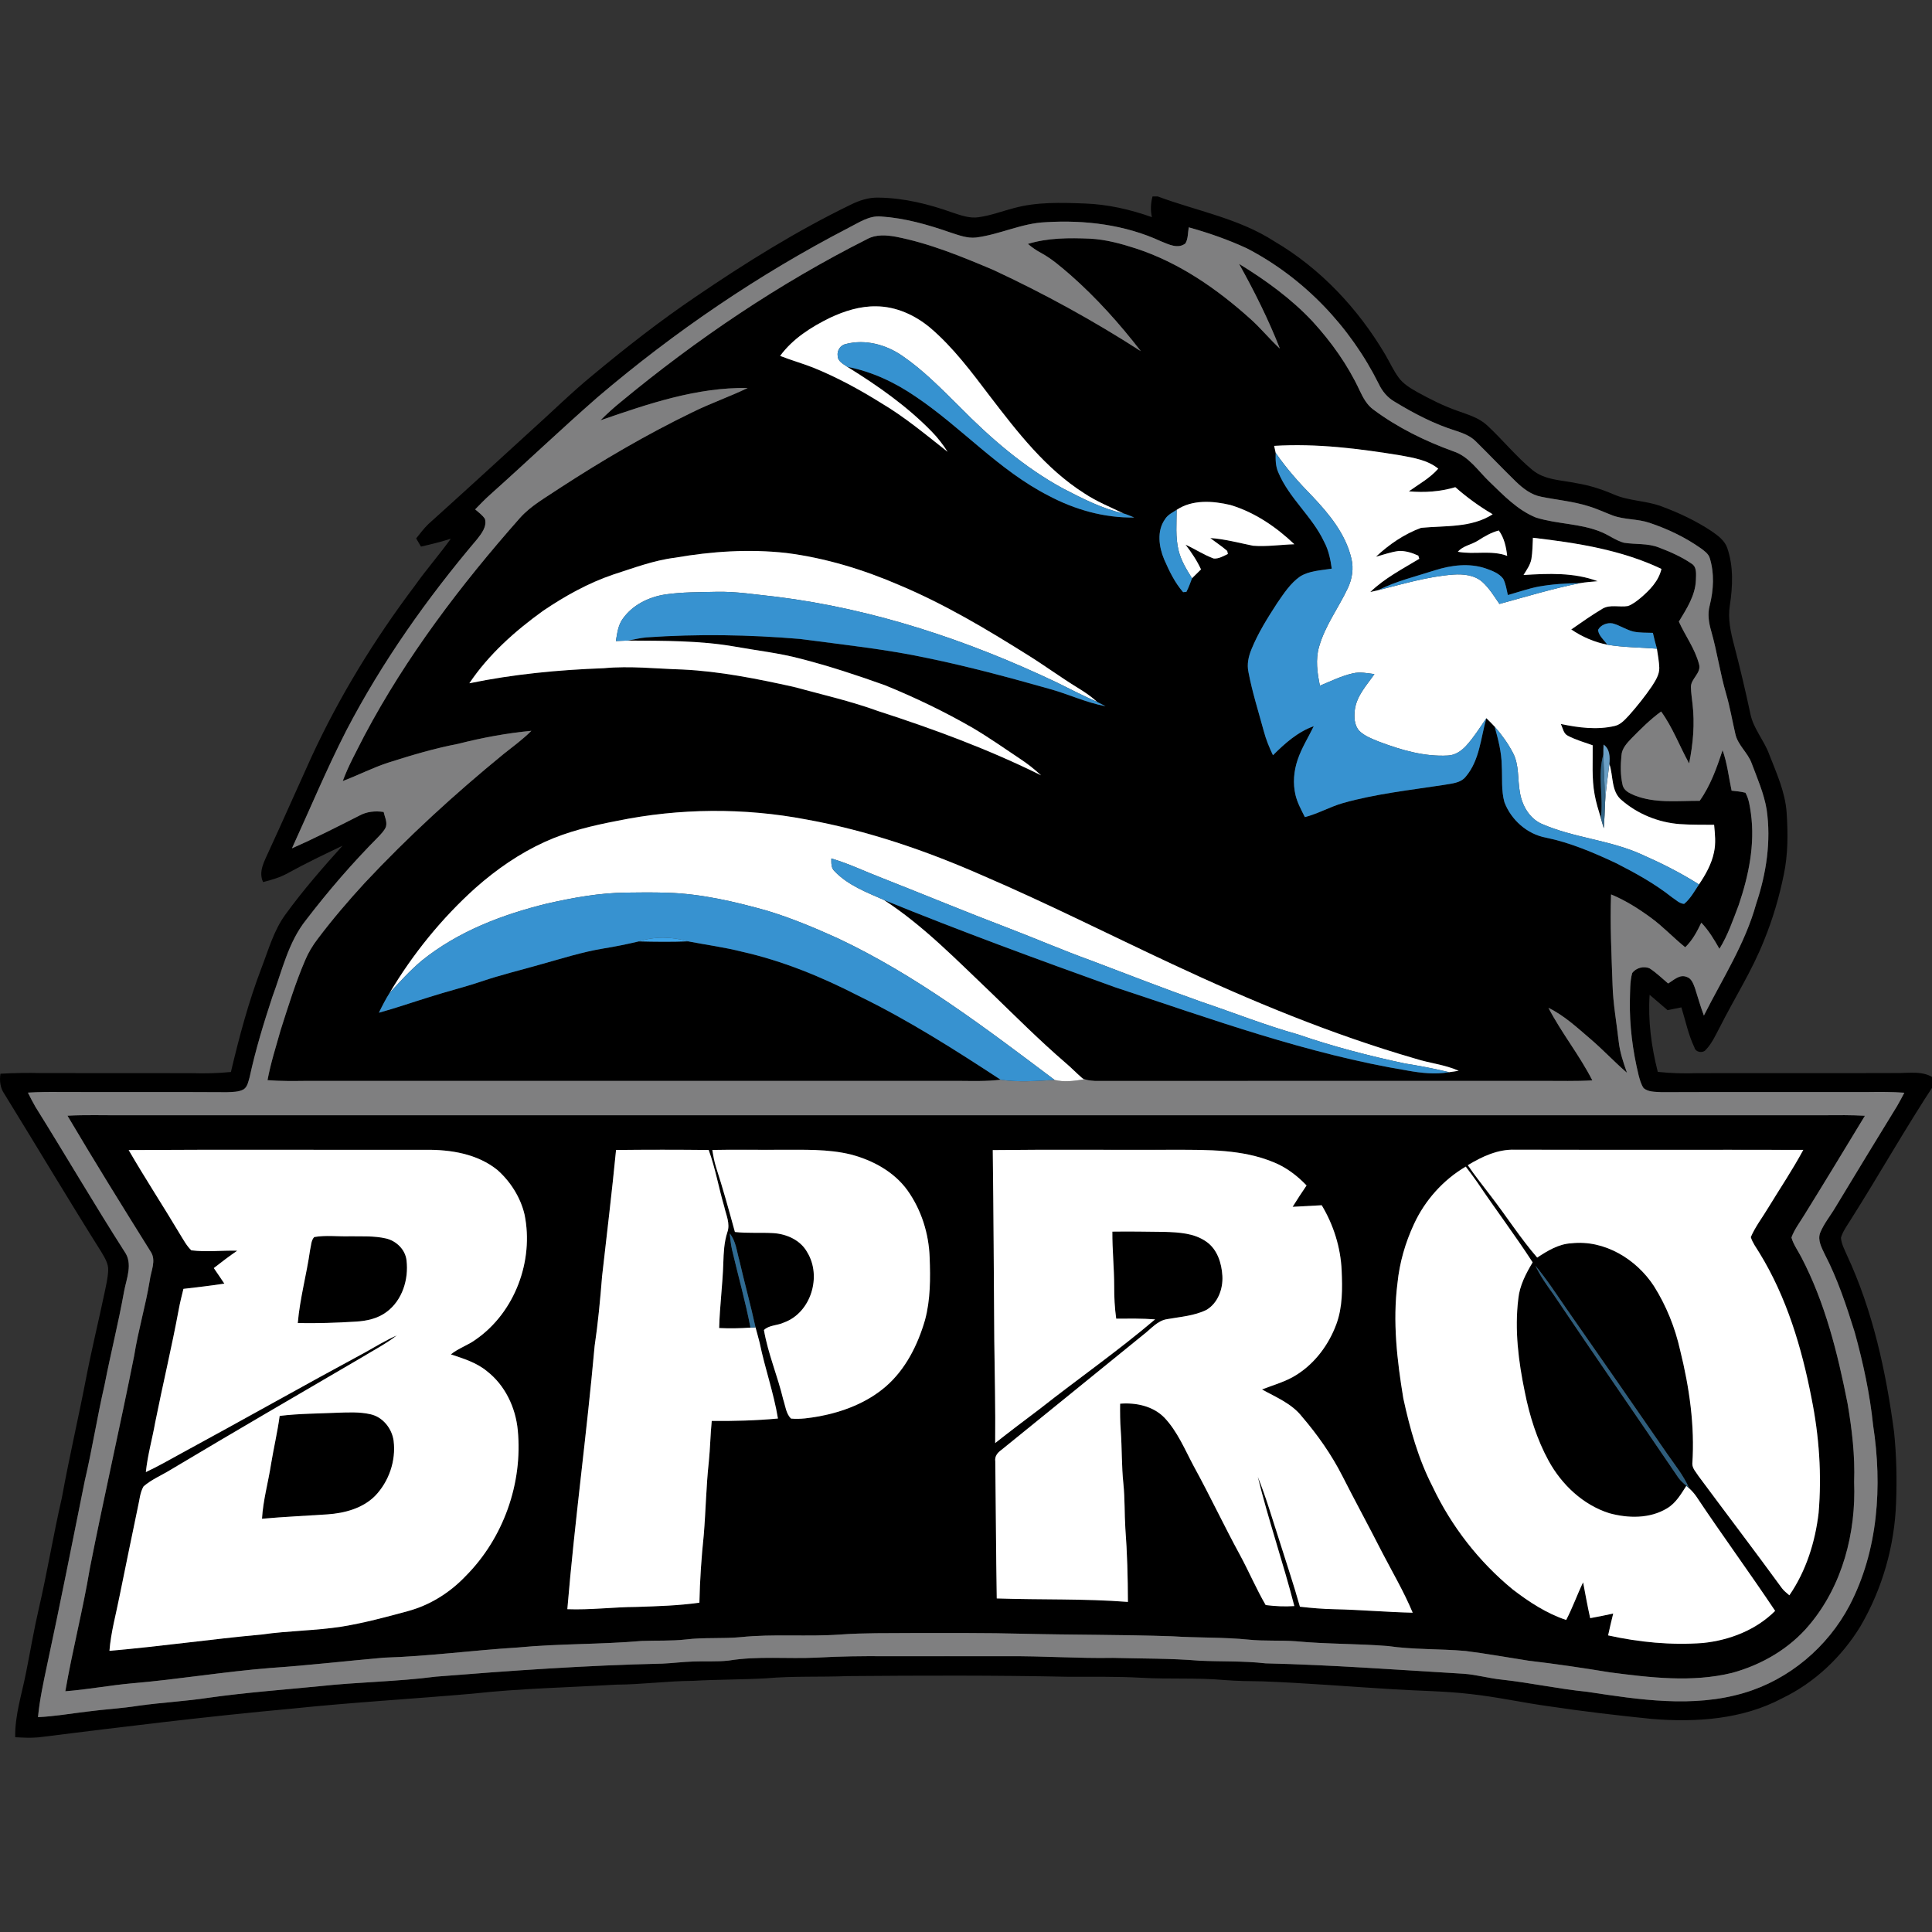 <?xml version="1.0" encoding="UTF-8" standalone="no"?>
<svg
   xmlns:dc="http://purl.org/dc/elements/1.1/"
   xmlns:cc="http://creativecommons.org/ns#"
   xmlns:rdf="http://www.w3.org/1999/02/22-rdf-syntax-ns#"
   xmlns:svg="http://www.w3.org/2000/svg"
   xmlns="http://www.w3.org/2000/svg"
   xmlns:sodipodi="http://sodipodi.sourceforge.net/DTD/sodipodi-0.dtd"
   xmlns:inkscape="http://www.inkscape.org/namespaces/inkscape"
   width="64"
   height="64"
   viewBox="0 0 48 48"
   version="1.1"
   id="svg172"
   sodipodi:docname="bpro.svg"
   inkscape:version="0.92.3 (2405546, 2018-03-11)">
  <rect x="0" y="0" width="48" height="48" fill="#333333" stroke="none"/>
  <defs
     id="defs176" />
  <sodipodi:namedview
     pagecolor="#ffffff"
     bordercolor="#666666"
     borderopacity="1"
     objecttolerance="10"
     gridtolerance="10"
     guidetolerance="10"
     inkscape:pageopacity="0"
     inkscape:pageshadow="2"
     inkscape:window-width="1920"
     inkscape:window-height="1017"
     id="namedview174"
     showgrid="false"
     units="px"
     inkscape:pagecheckerboard="true"
     inkscape:zoom="4.2470785"
     inkscape:cx="84.474544"
     inkscape:cy="52.1567"
     inkscape:window-x="-8"
     inkscape:window-y="-8"
     inkscape:window-maximized="1"
     inkscape:current-layer="svg172" />
  <g
     id="#000000ff"
     transform="matrix(0.064,0,0,0.064,-0.059,4.881)">
    <path
       d="m 448.33,0 h 2.03 c 15.12,5.62 31.48,8.51 45.22,17.4 17.93,10.51 32.54,26.13 43.08,43.95 1.72,2.95 3.14,6.09 5.15,8.87 1.83,2.56 4.61,4.19 7.3,5.73 5.05,2.77 10.21,5.39 15.66,7.29 3.97,1.44 8.21,2.63 11.39,5.56 6.07,5.61 11.27,12.13 17.67,17.4 4.78,3.95 11.3,3.88 17.08,5.11 5.01,0.8 9.84,2.38 14.5,4.37 5.84,2.55 12.41,2.37 18.37,4.57 6.78,2.5 13.39,5.6 19.43,9.59 2.49,1.72 5.2,3.62 6.23,6.61 2.47,7.16 2.13,14.91 1.01,22.29 -0.84,5.21 0.33,10.42 1.65,15.44 2.3,8.8 4.4,17.65 6.29,26.54 1.13,5.78 5.25,10.26 7.27,15.68 2.87,7.37 6.27,14.75 6.83,22.75 0.53,8.05 0.57,16.23 -1.11,24.16 -1.76,8.67 -4.27,17.18 -7.61,25.37 -4.65,11.81 -11.53,22.53 -17.23,33.83 -1.62,3.02 -3.03,6.26 -5.43,8.77 -1.23,1.44 -3.95,0.97 -4.41,-0.93 -2.38,-4.93 -3.44,-10.36 -5.07,-15.56 -1.78,0.37 -3.57,0.74 -5.35,1.09 -2.32,-1.99 -4.64,-3.99 -6.97,-5.97 -0.68,10.08 0.68,20.16 3.16,29.92 5.15,0.56 10.34,0.67 15.53,0.5 25.66,-0.07 51.33,0.05 76.99,-0.05 5.04,0.1 10.69,-1.1 15.01,2.23 v 1.87 c -11.41,17.33 -21.6,35.43 -32.7,52.96 -1.37,2.21 -2.98,4.35 -3.72,6.87 0.16,2.41 1.38,4.57 2.31,6.75 10.06,21.59 15.15,45.1 18.3,68.6 0.94,9.12 1.15,18.32 0.79,27.49 -0.58,16.84 -5.36,33.56 -13.89,48.1 -7.25,11.84 -17.75,21.8 -30.3,27.84 -15.43,8.23 -33.49,9.44 -50.62,8.03 -13.23,-1.34 -26.44,-2.89 -39.58,-4.86 -10.27,-1.38 -20.4,-3.67 -30.71,-4.79 -9.91,-1.18 -19.91,-1.22 -29.86,-1.85 -16.98,-1.02 -33.94,-2.44 -50.94,-3.09 -4.95,-0.07 -9.91,-0.09 -14.84,-0.51 -10.72,-0.96 -21.5,-0.26 -32.24,-0.88 -9.34,-0.53 -18.69,-0.35 -28.04,-0.38 -28.64,-0.6 -57.3,-0.5 -85.95,-0.27 -10.55,0.44 -21.12,-0.08 -31.65,0.86 -9.46,0.53 -18.95,0.43 -28.41,0.99 -10,0.03 -19.92,1.44 -29.92,1.47 -18.51,1.11 -37.07,1.45 -55.52,3.49 -23.45,2.06 -46.96,3.39 -70.38,5.84 -32.82,3.01 -65.55,7.03 -98.25,11.13 -3.02,0.28 -6.04,0.11 -9.06,-0.05 -0.15,-8.52 2.56,-16.66 4.18,-24.92 1.69,-8.4 3.09,-16.85 5.03,-25.19 3.3,-14.25 5.64,-28.69 8.93,-42.94 2.79,-15.39 6.35,-30.63 9.32,-45.99 2.15,-11.23 4.89,-22.33 7.23,-33.51 0.59,-2.89 1.31,-5.78 1.41,-8.73 0.12,-2.61 -1.38,-4.89 -2.63,-7.06 C 27.48,389.46 15.21,368.8 2.6,348.36 c -1.63,-2.31 -1.91,-5.1 -1.51,-7.81 5.3,-0.3 10.61,-0.38 15.92,-0.25 19.33,0.05 38.66,-0.03 57.99,0.03 5.19,0.17 10.39,0.06 15.56,-0.45 3.23,-13.64 6.84,-27.23 11.85,-40.34 2.73,-7.07 4.78,-14.57 9.3,-20.78 6.8,-9.37 14.42,-18.11 22.17,-26.71 -7.15,3.39 -14.29,6.82 -21.22,10.64 -2.99,1.68 -6.31,2.62 -9.6,3.47 -1.94,-4.07 0.54,-8.13 2.15,-11.82 5.62,-12.15 10.99,-24.4 16.54,-36.58 10.89,-23.64 24.59,-45.93 40.25,-66.7 4.4,-6.24 9.47,-11.96 13.9,-18.18 -3.8,1.2 -7.67,2.15 -11.55,3.05 -0.64,-1.06 -1.26,-2.12 -1.87,-3.19 1.52,-1.91 2.99,-3.86 4.74,-5.56 13.15,-11.83 26.19,-23.79 39.25,-35.72 8.27,-7.39 16.14,-15.22 24.73,-22.25 12.81,-10.65 25.96,-20.93 39.77,-30.27 19.31,-13.16 39.2,-25.56 60.25,-35.77 3.32,-1.65 6.95,-2.82 10.7,-2.72 9.83,0.11 19.5,2.49 28.71,5.79 3.29,1.09 6.72,2.35 10.24,1.81 4.66,-0.64 9.07,-2.34 13.61,-3.52 8.94,-2.45 18.33,-2.14 27.51,-1.8 8.93,0.32 17.7,2.31 26.1,5.3 -0.6,-2.67 -0.46,-5.4 0.24,-8.03 M 330.28,12.2 c -34.82,18.05 -67.46,40.25 -97.31,65.67 -14.06,12.29 -27.57,25.18 -41.49,37.62 -2.14,1.89 -4.12,3.94 -6.1,5.98 1.33,1.17 2.85,2.22 3.81,3.74 0.78,3.02 -1.35,5.66 -3.09,7.88 -19.41,22.92 -36.86,47.6 -50.75,74.26 -7.65,14.94 -14.1,30.45 -21.09,45.7 8.85,-3.88 17.45,-8.27 26.06,-12.64 2.92,-1.64 6.26,-1.96 9.53,-1.47 0.4,1.88 1.45,3.79 0.89,5.75 -0.64,1.58 -1.9,2.78 -3.04,4.01 -10,10.07 -19.29,20.84 -27.92,32.1 -6.95,8.66 -9.34,19.76 -13.14,29.96 -3.38,10.24 -6.53,20.59 -8.81,31.14 -0.51,1.64 -0.77,3.65 -2.3,4.7 -1.96,1.1 -4.31,1.02 -6.49,1.13 -21.35,-0.13 -42.69,-0.01 -64.04,-0.07 -4.42,-0.06 -8.83,-0.04 -13.24,0.23 0.93,1.84 1.85,3.68 2.89,5.47 11.66,18.68 22.76,37.71 34.63,56.27 3.29,4.63 0.78,10.31 -0.16,15.28 -2.19,12.24 -5.25,24.3 -7.62,36.51 -2.85,12.33 -4.78,24.84 -7.67,37.16 -4.82,23.85 -9.51,47.73 -14.63,71.52 -1.41,6.7 -2.88,13.4 -3.53,20.23 6.45,-0.3 12.83,-1.43 19.24,-2.18 6.62,-0.88 13.29,-1.21 19.89,-2.27 9,-1.25 18.09,-1.71 27.08,-3.08 14.31,-2.02 28.73,-3.08 43.1,-4.49 14.99,-1.64 30.1,-1.75 45.05,-3.7 29.28,-2.35 58.6,-4.41 87.98,-5.06 4.01,-0.17 7.99,-0.7 12,-0.82 4.6,-0.2 9.23,0.16 13.82,-0.37 11.3,-1.84 22.77,-0.6 34.15,-1.14 9,-0.51 18.01,-0.63 27.02,-0.54 15.66,-0.03 31.33,-0.01 46.99,0 13.68,-0.13 27.34,0.89 41.02,0.64 11.21,0.31 22.44,0.15 33.62,1.1 8.52,0.38 17.07,0.05 25.56,1.02 25.66,0.6 51.26,2.52 76.88,4.04 5.03,0.34 9.91,1.8 14.93,2.29 11.05,1.22 21.94,3.61 33.01,4.71 20.08,3.04 41.1,6.36 60.98,0.43 17.51,-5.18 32.44,-17.82 40.92,-33.93 11.16,-21.35 12.76,-46.42 9.16,-69.89 -1.26,-12.26 -3.88,-24.32 -7.15,-36.18 -3.23,-10.33 -6.64,-20.68 -11.65,-30.31 -1.18,-2.53 -2.81,-5.36 -1.79,-8.22 1.44,-3.61 3.98,-6.63 5.94,-9.96 7.93,-13.07 15.83,-26.16 23.86,-39.17 1.03,-1.74 1.96,-3.53 2.9,-5.32 -4.72,-0.34 -9.46,-0.33 -14.18,-0.26 -26.68,0.04 -53.36,-0.06 -80.03,0.05 -2.37,-0.17 -5.13,0.04 -7.03,-1.62 -1,-1.5 -1.46,-3.27 -1.92,-4.98 -2.3,-9.51 -3.57,-19.29 -3.38,-29.08 0.11,-3.52 -0.03,-7.12 0.89,-10.55 1.46,-2.05 4.55,-2.88 6.83,-1.8 2.57,1.68 4.78,3.86 7.13,5.83 2.18,-1.29 4.47,-3.69 7.23,-2.53 1.84,0.56 2.51,2.58 3.14,4.2 1.17,3.59 2.16,7.25 3.51,10.78 7.18,-14.24 16,-27.84 20.29,-43.36 3.94,-11.73 5.86,-24.3 4.07,-36.63 -1.04,-6.2 -3.59,-12.02 -5.79,-17.87 -1.49,-4.21 -5.43,-7.09 -6.37,-11.52 -1.21,-5.19 -2.09,-10.46 -3.59,-15.58 -2.34,-8.02 -3.49,-16.33 -5.79,-24.36 -0.93,-3.2 -1.46,-6.61 -0.56,-9.88 1.51,-6.03 1.86,-12.49 -0.01,-18.48 -0.54,-1.63 -2.03,-2.63 -3.31,-3.62 -6.11,-4.33 -12.93,-7.59 -20.01,-9.96 -4.63,-1.59 -9.68,-1.17 -14.27,-2.85 -3.16,-1.18 -6.2,-2.66 -9.43,-3.61 -5.97,-1.89 -12.23,-2.42 -18.33,-3.67 -3.91,-0.72 -7.14,-3.23 -9.91,-5.92 -5.24,-5.11 -10.28,-10.42 -15.49,-15.55 -2.11,-2.13 -4.95,-3.23 -7.74,-4.13 -8.42,-2.61 -16.29,-6.73 -23.79,-11.29 -2.77,-1.58 -4.85,-4.08 -6.19,-6.94 -11.09,-22.25 -29.08,-41.16 -51.21,-52.62 -7.26,-3.36 -14.84,-6 -22.54,-8.14 -0.38,2.07 -0.21,4.36 -1.29,6.23 -2.88,2.3 -6.6,0.35 -9.52,-0.82 -13.89,-6.43 -29.49,-8.34 -44.66,-7.41 -9.34,0.36 -17.87,4.78 -27.08,5.95 -3.44,0.39 -6.74,-0.91 -9.95,-1.94 -8.71,-3.03 -17.69,-5.62 -26.94,-6.22 -4.69,-0.44 -8.69,2.43 -12.68,4.42 z"
       id="path95"
       inkscape:connector-curvature="0"
       style="opacity:1;fill:#000000" />
    <path
       d="m 337.57,16.54 c 3.38,-1.86 7.37,-1.57 11.05,-0.92 13.15,2.55 25.59,7.7 37.89,12.89 19.78,9.21 38.95,19.73 57.29,31.56 -8.21,-10.63 -17.22,-20.69 -27.31,-29.58 -3.6,-3.08 -7.18,-6.26 -11.36,-8.53 -1.86,-0.98 -3.58,-2.18 -5.18,-3.54 7.79,-2.39 16.03,-2.37 24.09,-2.04 6.06,0.31 11.97,1.91 17.72,3.77 16.82,5.47 31.63,15.73 44.67,27.48 4,3.59 7.38,7.79 11.34,11.44 -4.45,-11.35 -9.91,-22.26 -15.84,-32.9 10.31,6.32 20.23,13.49 28.52,22.34 7.32,8 13.7,16.95 18.28,26.8 1.33,2.81 2.84,5.67 5.45,7.51 9.36,6.96 19.93,12.13 30.87,16.1 6.14,1.97 9.67,7.67 14.14,11.89 5.43,5.24 10.86,10.96 17.99,13.84 8.32,2.61 17.39,2.24 25.5,5.68 2.93,1.22 5.52,3.23 8.61,4.09 4.5,0.74 9.24,0.13 13.57,1.84 4.39,1.67 8.75,3.57 12.64,6.23 2.28,1.3 1.8,4.31 1.76,6.52 -0.25,5.98 -3.62,11.08 -6.61,16.04 2.49,5.51 6.23,10.48 7.79,16.39 1.17,3.55 -3.29,5.75 -3.1,9.18 0.05,2.12 0.39,4.22 0.61,6.33 0.92,7.71 0.24,15.55 -1.32,23.14 -3.7,-6.68 -6.35,-13.93 -10.86,-20.15 -4.18,3.04 -7.86,6.7 -11.47,10.38 -1.8,1.89 -3.79,3.97 -3.94,6.73 -0.37,3.75 -0.42,7.62 0.43,11.31 0.43,2.28 2.72,3.34 4.65,4.14 8.04,3.19 16.86,2.07 25.29,2.11 4.21,-5.92 6.65,-12.81 8.89,-19.66 1.82,5.08 2.38,10.47 3.51,15.72 1.78,0.22 3.6,0.33 5.36,0.81 1.39,2.44 1.72,5.29 2.13,8.02 1.66,12.04 -0.88,24.21 -4.74,35.58 -2.21,5.77 -4.19,11.7 -7.48,16.98 -2.05,-3.58 -4.16,-7.15 -7.03,-10.14 -1.65,3.45 -3.46,6.86 -6.25,9.54 -4.54,-3.65 -8.51,-7.95 -13.21,-11.39 -4.87,-3.57 -9.99,-6.83 -15.58,-9.12 -0.43,11.68 0.18,23.37 0.58,35.05 0.2,7.38 1.56,14.66 2.38,21.99 0.45,4.21 1.82,8.24 3.23,12.21 -4.96,-4.29 -9.43,-9.1 -14.43,-13.35 -5.06,-4.32 -10.01,-8.94 -16.06,-11.87 5.07,9.74 12.04,18.36 17.03,28.15 -6.35,0.39 -12.71,0.17 -19.06,0.2 -58.01,0.01 -116.03,-0.01 -174.04,0.02 -1.7,-0.14 -3.52,-0.23 -5,-1.16 -2.17,-1.88 -4.15,-3.97 -6.34,-5.81 -10.01,-8.62 -19.34,-17.96 -28.83,-27.14 -13.36,-12.68 -26.26,-26.08 -41.78,-36.17 29.65,12.11 59.74,23.12 89.88,33.95 37.36,12.32 74.58,25.9 113.54,32.33 5.29,0.95 10.72,1.54 16.06,0.61 1.23,-0.17 2.46,-0.35 3.69,-0.55 -5.36,-2.4 -11.28,-2.93 -16.84,-4.71 -32.46,-9.41 -63.77,-22.39 -94.35,-36.7 -24.51,-11.46 -48.67,-23.67 -73.53,-34.35 -21.98,-9.69 -44.88,-17.54 -68.56,-21.8 -24.15,-4.6 -49.21,-4.41 -73.3,0.52 -9.59,1.84 -19.19,4.1 -28.12,8.16 -9.88,4.49 -18.9,10.74 -27,17.92 -13.1,11.78 -24.3,25.62 -33.31,40.74 -1.57,2.46 -2.88,5.06 -4.16,7.68 6.62,-1.81 13.1,-4.08 19.66,-6.1 6.65,-2.12 13.43,-3.79 20.05,-6.01 7.6,-2.59 15.42,-4.44 23.13,-6.66 8.05,-2.23 16.04,-4.8 24.3,-6.16 4.62,-0.74 9.21,-1.68 13.76,-2.76 6.37,0.16 12.74,0.23 19.11,-0.02 6.94,1.35 13.97,2.26 20.84,4 15.9,3.57 31.09,9.82 45.55,17.26 19.15,9.33 37.16,20.8 54.96,32.46 -5.44,0.67 -10.91,0.48 -16.37,0.45 -84.33,0 -168.67,0 -253,0 -5.08,0.06 -10.16,0.13 -15.23,-0.28 1.22,-6.58 3.27,-12.95 5.07,-19.37 2.94,-9.18 5.77,-18.41 9.58,-27.27 1.23,-2.92 2.89,-5.65 4.81,-8.17 5.7,-7.57 11.86,-14.77 18.27,-21.75 16.78,-17.93 34.94,-34.53 53.94,-50.07 3.67,-2.91 7.46,-5.67 10.77,-8.99 -9.61,0.91 -19.11,2.68 -28.46,5.06 -9.21,1.77 -18.2,4.45 -27.12,7.3 -6.05,1.96 -11.71,4.91 -17.65,7.14 2.24,-6.11 5.45,-11.78 8.37,-17.58 16.27,-30.72 37.45,-58.56 60.42,-84.55 4.33,-4.86 10.12,-7.97 15.44,-11.59 16.58,-10.78 33.69,-20.82 51.5,-29.44 7.01,-3.48 14.43,-6.02 21.46,-9.42 -19.77,-0.34 -38.71,6.18 -57.15,12.55 2.48,-2.49 5.1,-4.86 7.83,-7.08 29.51,-24.43 61.48,-46.02 95.72,-63.28 m -14.38,30.53 c -7.33,3.58 -14.54,8.15 -19.42,14.82 4.22,1.66 8.59,2.89 12.81,4.54 9.16,3.71 17.88,8.44 26.26,13.67 9.26,5.46 17.52,12.4 25.95,19.03 -1.79,-2.77 -3.78,-5.42 -6.1,-7.78 -9.66,-9.94 -21.09,-17.94 -32.84,-25.21 9.57,1.84 18.5,6.06 26.51,11.55 17.83,11.96 32.29,28.61 51.57,38.45 10.2,5.43 21.67,8.69 33.28,8.49 -1.38,-0.58 -2.76,-1.16 -4.18,-1.59 -5.12,-2.49 -10.44,-4.63 -15.2,-7.8 -14.94,-9.49 -25.91,-23.72 -36.54,-37.58 -7.15,-9.4 -14.24,-19.01 -23.29,-26.7 -5.85,-4.9 -13.26,-8.28 -20.98,-8.31 -6.22,-0.1 -12.26,1.81 -17.83,4.42 m 172.35,49.75 c 0.15,0.67 0.45,2.03 0.6,2.71 -0.08,2.52 -0.06,5.14 0.98,7.5 4.2,10.12 13.22,17.17 17.84,27.06 1.72,3.21 2.46,6.81 2.95,10.39 -4.15,0.7 -8.65,0.77 -12.32,3.06 -3.74,2.63 -6.26,6.54 -8.82,10.24 -3.74,5.76 -7.44,11.63 -10.03,18.01 -1.16,2.78 -1.82,5.84 -1.17,8.83 1.47,7.77 3.88,15.31 5.95,22.93 0.85,3.24 2.13,6.34 3.57,9.37 4.61,-4.61 9.59,-9.06 15.84,-11.29 -2.1,4.32 -4.7,8.42 -6.25,12.99 -1.51,4.39 -1.92,9.22 -0.84,13.76 0.72,3.03 2.26,5.77 3.63,8.55 5.13,-1.31 9.74,-4.01 14.82,-5.46 12.7,-3.58 25.88,-5 38.9,-7 3.07,-0.58 6.78,-0.64 8.85,-3.38 5.29,-6.32 5.7,-14.93 7.88,-22.55 1.1,1.07 2.2,2.13 3.23,3.27 1.37,4.94 2.69,9.96 2.75,15.12 0.29,4.75 -0.26,9.63 1.05,14.25 2.61,6.86 8.81,12.36 16.08,13.72 9.52,1.95 18.5,5.81 27.26,9.91 7.54,3.85 15.02,7.96 21.67,13.24 1.49,0.94 2.89,2.46 4.74,2.57 2.47,-2.04 4.01,-4.92 5.76,-7.55 2.58,-3.81 4.89,-7.91 5.83,-12.46 0.79,-3.52 0.38,-7.15 0.05,-10.69 -4.47,-0.06 -8.95,0.05 -13.4,-0.28 -8.18,-0.63 -16.17,-3.84 -22.39,-9.2 -4.27,-3.37 -3.27,-9.47 -4.87,-14.14 0.27,-2.67 0.19,-5.84 -2.26,-7.52 -0.06,1.28 -0.08,2.55 -0.07,3.83 -2.33,8.1 0.11,16.48 -0.98,24.7 -0.91,-3.03 -1.88,-6.05 -2.42,-9.17 -1.17,-6.3 -0.66,-12.73 -0.75,-19.09 -3.23,-1.13 -6.54,-2.1 -9.59,-3.67 -1.79,-0.83 -1.98,-3.03 -2.79,-4.6 6.87,1.44 14.05,2.4 20.97,0.76 2.36,-0.54 3.97,-2.49 5.56,-4.16 3.16,-3.57 6.15,-7.31 8.84,-11.25 1.37,-2.15 2.9,-4.45 2.87,-7.1 -0.08,-2.52 -0.57,-5 -0.93,-7.48 -0.58,-2.04 -1.1,-4.09 -1.56,-6.14 -2.49,-0.08 -5.01,0 -7.46,-0.48 -2.87,-0.67 -5.33,-2.44 -8.16,-3.19 -2.14,-0.39 -4.63,0.56 -5.67,2.53 0.26,2.32 2.34,3.9 3.61,5.74 -5.02,-0.98 -9.78,-3.05 -14.01,-5.92 3.96,-2.75 7.9,-5.54 12.04,-8.01 3.01,-1.84 6.68,-0.51 9.97,-1.09 1.85,-0.66 3.4,-1.93 4.92,-3.15 3.53,-3.02 7.03,-6.56 8.08,-11.26 C 630.3,137.16 613,134.47 596,132.49 c -0.15,2.77 -0.14,5.55 -0.6,8.29 -0.44,2.3 -1.86,4.22 -3.05,6.17 9.62,-0.6 19.6,-1.05 28.79,2.41 -2.3,0.2 -4.6,0.36 -6.86,0.75 -5.41,0.04 -10.84,0.4 -16.17,1.35 -4.02,0.8 -7.9,2.17 -11.84,3.27 -0.5,-2.13 -0.79,-4.37 -1.81,-6.33 -1.63,-2.16 -4.34,-3.12 -6.79,-4 -6.42,-2.18 -13.4,-1.28 -19.74,0.73 -7.38,2.38 -15.01,4.18 -21.96,7.7 -1.05,0.25 -2.08,0.5 -3.11,0.74 5.55,-5.39 12.48,-8.94 19.03,-12.92 -0.1,-0.3 -0.29,-0.91 -0.38,-1.21 -2.34,-1.09 -4.91,-1.9 -7.5,-1.83 -3.07,0.37 -5.98,1.45 -8.95,2.25 5.07,-4.76 10.99,-8.83 17.54,-11.22 9.31,-0.9 19.55,0.06 27.78,-5.27 -5.16,-3.03 -10.01,-6.54 -14.5,-10.51 -5.84,1.75 -11.99,2.16 -18.04,1.61 3.9,-2.8 8.2,-5.14 11.41,-8.8 -4.11,-3.33 -9.46,-4.19 -14.5,-5.13 -16.25,-2.66 -32.73,-4.74 -49.21,-3.72 m -37.84,24.84 c -1.63,1.03 -3.48,1.91 -4.52,3.62 -3.27,4.59 -2.37,10.78 -0.31,15.68 1.96,4.46 4.11,8.97 7.34,12.66 0.32,-0.03 0.95,-0.09 1.27,-0.13 0.89,-1.68 1.52,-3.49 2.19,-5.28 1.14,-1.16 2.3,-2.31 3.48,-3.44 -1.58,-3.45 -3.71,-6.59 -6,-9.6 3.7,1.7 7.13,4 10.97,5.39 1.95,0.13 3.75,-0.96 5.46,-1.77 -0.06,-0.3 -0.19,-0.89 -0.25,-1.18 -2.07,-1.83 -4.41,-3.31 -6.58,-5.01 5.64,0.38 11.09,1.88 16.61,2.99 5.33,0.42 10.68,-0.41 16.03,-0.58 -7.05,-6.71 -15.41,-12.41 -24.79,-15.23 -6.84,-1.63 -14.79,-2.2 -20.9,1.88 m 116.95,11.94 c -2.51,1.62 -5.79,1.97 -7.79,4.33 6.35,1.19 12.99,-0.74 19.15,1.6 -0.41,-3.48 -1.14,-6.97 -3.25,-9.86 -2.95,0.76 -5.57,2.3 -8.11,3.93 M 263,140.23 c -8.32,1.02 -16.17,4.03 -24.1,6.57 -9.68,3.29 -18.69,8.34 -27.15,14.05 -10.88,7.83 -21.11,16.93 -28.63,28.13 17.18,-3.55 34.68,-5.21 52.19,-5.85 10.21,-0.97 20.43,0.21 30.64,0.51 14.54,0.71 28.83,3.59 43.01,6.72 11.03,3 22.21,5.53 32.97,9.45 21.54,6.96 42.84,14.83 63.14,24.91 -2.58,-2.39 -5.34,-4.57 -8.27,-6.49 -6.01,-4.02 -11.94,-8.17 -18.16,-11.86 -10.98,-6.34 -22.44,-11.85 -34.19,-16.63 -10.75,-3.85 -21.61,-7.44 -32.67,-10.28 -8.36,-2.23 -16.99,-3.17 -25.49,-4.7 -13.74,-2.42 -27.75,-2.25 -41.66,-2.36 2.42,-0.39 4.79,-1.03 7.23,-1.23 19.87,-1.38 39.84,-1.06 59.67,0.61 16.56,2.21 33.22,3.94 49.56,7.44 15.84,3.27 31.46,7.48 47.02,11.88 7.4,2 14.39,5.39 21.97,6.78 -1.07,-0.57 -2.14,-1.13 -3.22,-1.65 -2.31,-2.12 -4.91,-3.88 -7.58,-5.5 -6.56,-4.03 -12.76,-8.59 -19.29,-12.66 -16.01,-10.05 -32.33,-19.79 -49.79,-27.13 -14.07,-6.09 -28.87,-10.63 -44.1,-12.55 -14.37,-1.59 -28.9,-0.63 -43.1,1.84 z"
       id="path97"
       inkscape:connector-curvature="0"
       style="opacity:1;fill:#000000" />
    <path
       d="m 27.11,356.85 c 6.96,-0.38 13.93,-0.13 20.89,-0.18 220.33,-0.01 440.67,0 661,0 5.29,-0.04 10.59,-0.1 15.88,0.2 -7.8,12.86 -15.59,25.73 -23.52,38.51 -1.74,2.87 -3.85,5.58 -5,8.76 0.77,2.74 2.51,5.07 3.81,7.59 9.27,17.72 14.13,37.32 17.98,56.84 1.71,10.05 2.92,20.21 2.55,30.43 0.77,19.66 -4.5,40.16 -17.32,55.43 -7.66,9.26 -18.53,15.57 -30.05,18.71 -15.6,3.82 -31.8,1.83 -47.51,-0.21 -10.49,-1.73 -21.01,-3.28 -31.56,-4.52 -8.14,-1.28 -16.25,-2.73 -24.41,-3.77 -10.04,-0.89 -20.17,-0.47 -30.16,-1.92 -11.87,-0.95 -23.81,-0.72 -35.66,-1.85 -6.12,-0.46 -12.26,0 -18.36,-0.63 -9.86,-0.99 -19.79,-0.66 -29.68,-1.3 -19.32,-0.67 -38.67,-0.52 -58,-0.99 -14.32,-0.37 -28.65,-0.26 -42.98,-0.27 -9.28,0.09 -18.57,-0.1 -27.83,0.57 -12.93,0.93 -25.93,-0.32 -38.84,1.03 -7.04,0.65 -14.12,0.04 -21.15,0.89 -5.71,0.65 -11.46,0.34 -17.19,0.58 -15.99,1.39 -32.09,1.01 -48.07,2.54 -17.37,1.07 -34.63,3.42 -52.03,3.95 -14.67,1.29 -29.31,3 -44.01,4 -18.05,1.43 -35.93,4.46 -53.97,5.98 -8.58,0.78 -17.06,2.4 -25.64,3.06 2.76,-15.98 6.86,-31.7 9.52,-47.71 5.43,-27.59 11.73,-54.99 17.21,-82.57 1.55,-9.81 4.44,-19.35 6.04,-29.16 0.44,-3.67 2.66,-7.78 0.36,-11.22 C 48.48,392.13 37.6,374.6 27.11,356.85 m 23.76,13.34 c 6.44,11.1 13.47,21.83 20.04,32.86 1.3,2.09 2.48,4.34 4.29,6.06 5.91,0.73 11.88,-0.01 17.82,0.14 -3.11,2.14 -6.13,4.41 -9.1,6.75 1.37,2 2.75,4 4.09,6.03 -5.27,0.83 -10.58,1.41 -15.88,2.04 -0.66,2.69 -1.35,5.38 -1.84,8.11 -2.72,14.64 -6.2,29.13 -9.12,43.74 -1.14,6.44 -2.96,12.76 -3.63,19.28 4.66,-2.16 9.1,-4.75 13.61,-7.2 23.92,-12.98 47.6,-26.38 71.56,-39.29 4.04,-2.27 8.01,-4.69 12.26,-6.57 -4.36,3.37 -9.28,5.89 -13.97,8.76 -24.61,14.39 -49.27,28.71 -73.74,43.34 -3.52,2.18 -7.45,3.77 -10.6,6.5 -1.42,2.4 -1.55,5.31 -2.2,7.99 -2.4,11.47 -4.74,22.96 -7.09,34.44 -1.39,7.12 -3.39,14.15 -3.96,21.41 19.79,-1.69 39.47,-4.54 59.26,-6.35 10.26,-1.46 20.66,-1.46 30.9,-3.04 8.71,-1.43 17.26,-3.71 25.76,-6.04 8.53,-2.31 16.22,-7.15 22.3,-13.53 14.67,-14.69 22.29,-36.06 20.29,-56.71 -0.84,-8.77 -4.93,-17.44 -11.98,-22.89 -4.03,-3.34 -9.11,-4.89 -13.99,-6.52 2.95,-2.4 6.66,-3.54 9.7,-5.79 15.15,-10.53 22.58,-30.56 18.9,-48.5 -1.57,-6.66 -5.43,-12.74 -10.51,-17.27 -7.82,-6.32 -18.22,-7.97 -28,-7.85 -38.39,0.07 -76.78,-0.15 -115.17,0.1 m 189.2,-0.03 c -1.59,16.36 -3.58,32.68 -5.42,49.02 -0.73,9.06 -1.56,18.11 -2.9,27.1 -3.05,34.1 -7.74,68.02 -10.59,102.14 8.97,0.34 17.9,-0.83 26.87,-0.88 8.14,-0.27 16.32,-0.5 24.4,-1.65 0.18,-8.81 0.79,-17.6 1.7,-26.36 0.78,-9.42 0.92,-18.89 1.95,-28.28 0.54,-5.3 0.61,-10.62 1.14,-15.91 8.58,0.07 17.16,-0.14 25.7,-0.94 -1.64,-9.97 -5.07,-19.53 -7.1,-29.41 -0.49,-2.01 -1.08,-3.98 -1.6,-5.97 -1.9,-8.72 -4.29,-17.32 -6.29,-26.01 -1.02,-3.54 -1.31,-7.49 -3.73,-10.44 0.22,2.12 0.42,4.26 0.91,6.36 2.36,10.06 5.19,20.02 7.14,30.18 -4.04,0.3 -8.1,0.36 -12.15,0.17 0.21,-8.43 1.35,-16.8 1.61,-25.23 0.13,-4.02 0.31,-8.08 1.56,-11.93 1.21,-3.34 -0.48,-6.73 -1.2,-9.97 -2.15,-7.3 -3.42,-14.83 -6.03,-21.99 -11.99,-0.13 -23.98,-0.13 -35.97,0 m 37.37,-0.01 c 0.36,2.24 0.76,4.48 1.44,6.66 2.69,8.32 5.02,16.75 7.33,25.18 4.92,0.56 9.87,0.15 14.8,0.43 5.22,0.3 10.68,2.7 13.28,7.45 5.74,9.37 1.44,23.49 -9.08,27.28 -2.48,1.18 -5.76,0.95 -7.73,2.9 1.59,9.22 5.33,17.88 7.49,26.97 0.84,2.49 1.07,5.47 3,7.4 3.66,0.36 7.32,-0.25 10.92,-0.86 9.39,-1.76 18.69,-5.32 25.98,-11.66 7.65,-6.67 12.33,-16.09 15.13,-25.7 2.14,-7.9 2.11,-16.18 1.81,-24.29 -0.31,-9.29 -3.22,-18.54 -8.64,-26.12 -5.23,-7.22 -13.49,-11.67 -21.97,-13.89 -8.89,-2.18 -18.12,-1.79 -27.2,-1.82 -8.85,0.07 -17.71,-0.12 -26.56,0.07 m 108.87,0.05 c 0.3,24.6 0.42,49.2 0.59,73.8 0.17,13.31 0.48,26.62 0.35,39.93 5.74,-4.54 11.58,-8.93 17.42,-13.34 14.8,-11.66 30.31,-22.46 44.67,-34.68 -5.03,-0.38 -10.08,-0.3 -15.11,-0.28 -0.58,-4.18 -0.8,-8.39 -0.78,-12.6 0,-7.07 -0.76,-14.11 -0.71,-21.18 6.75,-0.11 13.5,0.03 20.25,0.1 5.57,0.17 11.57,0.48 16.27,3.83 4.23,2.96 5.9,8.3 6.19,13.24 0.3,5.02 -1.73,10.62 -6.24,13.24 -4.71,2.29 -10.03,2.65 -15.11,3.55 -3.82,0.53 -6.33,3.78 -9.23,5.98 -18.43,14.93 -36.79,29.93 -55.23,44.82 -1.47,1.04 -2.64,2.48 -2.35,4.4 0.23,17.75 0.27,35.49 0.57,53.24 16.97,0.58 33.97,0.03 50.92,1.35 -0.03,-9.53 -0.27,-19.08 -1,-28.59 -0.36,-5.74 -0.16,-11.5 -0.75,-17.22 -0.74,-6.91 -0.53,-13.87 -1.04,-20.78 -0.26,-3.45 -0.28,-6.91 -0.24,-10.36 6.12,-0.49 12.75,0.88 17.18,5.41 5.1,5.39 7.94,12.37 11.39,18.83 6.26,11.39 11.78,23.18 18.01,34.59 3.45,6.38 6.28,13.07 9.93,19.34 3.68,0.46 7.4,0.65 11.12,0.39 -4.32,-16.84 -10.05,-33.3 -14.19,-50.2 3.23,7.97 5.61,16.25 8.27,24.42 2.71,8.67 5.65,17.28 8.09,26.03 4.44,0.5 8.9,0.89 13.37,0.97 10.15,0.22 20.26,1.12 30.41,1.36 -3.37,-8.08 -7.81,-15.63 -11.84,-23.38 -5.04,-9.93 -10.39,-19.7 -15.43,-29.63 -4.23,-8.34 -9.65,-16.03 -15.72,-23.12 -3.96,-5.08 -10.06,-7.5 -15.52,-10.55 4.58,-1.77 9.41,-3.06 13.57,-5.76 7.11,-4.53 12.37,-11.66 15.28,-19.52 2.49,-6.67 2.37,-13.92 2.08,-20.92 -0.4,-8.92 -3.15,-17.66 -7.74,-25.3 -3.77,0.2 -7.53,0.39 -11.29,0.61 1.75,-2.79 3.53,-5.57 5.41,-8.29 -3.66,-3.82 -7.95,-7.1 -12.9,-9.06 -12.09,-4.99 -25.39,-4.77 -38.23,-4.79 -23.57,0.1 -47.13,-0.16 -70.69,0.12 m 184.41,5.86 c 2.83,4.18 6.02,8.11 9.06,12.13 6.04,7.85 11.4,16.24 17.88,23.74 4.03,-2.67 8.38,-5.32 13.34,-5.56 12.78,-1.41 25.16,6.16 31.98,16.63 4.81,7.63 8.22,16.13 10.18,24.93 3.56,14.36 5.72,29.24 4.72,44.05 0.01,1.85 1.47,3.26 2.39,4.75 10.78,14.55 21.76,28.95 32.43,43.59 0.79,1.04 1.85,1.85 2.85,2.71 6.49,-9.44 10.02,-20.65 11.35,-31.96 1.27,-14.84 0.21,-29.86 -2.73,-44.46 -3.82,-19.71 -9.68,-39.34 -20.27,-56.55 -1.19,-1.98 -2.65,-3.86 -3.32,-6.08 1.78,-4.13 4.58,-7.71 6.87,-11.56 4.52,-7.42 9.38,-14.64 13.51,-22.3 -37.33,-0.09 -74.67,0.03 -112,-0.07 -6.6,-0.22 -12.73,2.68 -18.24,6.01 m -20.88,22.83 c -3.37,7.23 -5.62,15 -6.42,22.95 -1.91,14.93 -0.17,30.03 2.28,44.79 2.55,11.73 5.81,23.44 11.33,34.16 7.28,15.4 18,29.2 31.18,40 6.31,4.83 13.1,9.29 20.7,11.81 2.49,-4.74 4.25,-9.8 6.57,-14.62 0.88,4.65 1.72,9.3 2.75,13.92 2.99,-0.54 5.97,-1.13 8.94,-1.8 -0.7,2.82 -1.37,5.65 -1.98,8.49 12.04,2.66 24.47,3.87 36.79,2.95 10.3,-1.05 20.65,-5.04 28.05,-12.47 -10,-14.97 -20.66,-29.49 -30.64,-44.48 -0.8,-1.12 -1.7,-2.16 -2.72,-3.07 -2.13,-4.95 -5.6,-9.13 -8.63,-13.54 -12.94,-18.74 -25.91,-37.45 -38.96,-56.11 -3.93,-5.68 -7.69,-11.49 -12.11,-16.8 1.85,3.95 4.38,7.52 6.93,11.04 16.06,23.88 32.45,47.54 48.62,71.35 0.86,1.16 1.95,2.12 3.04,3.08 -2.08,3.18 -4.06,6.69 -7.43,8.69 -6.7,4.11 -15.16,3.95 -22.52,1.92 -10.17,-3.23 -18.44,-11.08 -23.51,-20.32 -4.56,-8.34 -7.43,-17.52 -9.27,-26.81 -2.45,-11.81 -3.98,-24.01 -2.51,-36.05 0.51,-5.16 2.95,-9.82 5.57,-14.19 -6.86,-10.59 -14.48,-20.65 -21.51,-31.12 -1.43,-2.06 -2.94,-4.06 -4.46,-6.05 -8.75,5.15 -15.82,13.07 -20.08,22.28 z"
       id="path99"
       inkscape:connector-curvature="0"
       style="opacity:1;fill:#000000" />
    <path
       d="m 122.9,403.96 c 4.53,-0.81 9.19,-0.16 13.78,-0.3 4.7,0.07 9.49,-0.22 14.11,0.85 4.01,0.94 7.52,4.35 7.95,8.55 0.87,7.31 -1.65,15.48 -7.74,19.96 -3.41,2.58 -7.72,3.52 -11.91,3.76 -7.51,0.47 -15.04,0.71 -22.57,0.57 0.81,-9.57 3.43,-18.85 4.77,-28.34 0.43,-1.68 0.36,-3.73 1.61,-5.05 z"
       id="path101"
       inkscape:connector-curvature="0"
       style="opacity:1;fill:#000000" />
    <path
       d="m 109.49,473.39 c 7.46,-0.92 14.99,-0.9 22.49,-1.24 4.21,-0.13 8.5,-0.36 12.65,0.57 4.86,1.01 8.47,5.55 9.1,10.36 0.96,7.74 -1.84,15.84 -7.26,21.42 -4.83,4.8 -11.79,6.65 -18.41,7.11 -8.48,0.57 -16.97,0.94 -25.43,1.7 0.42,-7.21 2.43,-14.16 3.52,-21.27 1.03,-6.23 2.49,-12.39 3.34,-18.65 z"
       id="path103"
       inkscape:connector-curvature="0"
       style="opacity:1;fill:#000000" />
  </g>
  <g
     id="#7f7f80ff"
     transform="matrix(0.064,0,0,0.064,-0.059,4.881)">
    <path
       d="m 330.28,12.2 c 3.99,-1.99 7.99,-4.86 12.68,-4.42 9.25,0.6 18.23,3.19 26.94,6.22 3.21,1.03 6.51,2.33 9.95,1.94 9.21,-1.17 17.74,-5.59 27.08,-5.95 15.17,-0.93 30.77,0.98 44.66,7.41 2.92,1.17 6.64,3.12 9.52,0.82 1.08,-1.87 0.91,-4.16 1.29,-6.23 7.7,2.14 15.28,4.78 22.54,8.14 22.13,11.46 40.12,30.37 51.21,52.62 1.34,2.86 3.42,5.36 6.19,6.94 7.5,4.56 15.37,8.68 23.79,11.29 2.79,0.9 5.63,2 7.74,4.13 5.21,5.13 10.25,10.44 15.49,15.55 2.77,2.69 6,5.2 9.91,5.92 6.1,1.25 12.36,1.78 18.33,3.67 3.23,0.95 6.27,2.43 9.43,3.61 4.59,1.68 9.64,1.26 14.27,2.85 7.08,2.37 13.9,5.63 20.01,9.96 1.28,0.99 2.77,1.99 3.31,3.62 1.87,5.99 1.52,12.45 0.01,18.48 -0.9,3.27 -0.37,6.68 0.56,9.88 2.3,8.03 3.45,16.34 5.79,24.36 1.5,5.12 2.38,10.39 3.59,15.58 0.94,4.43 4.88,7.31 6.37,11.52 2.2,5.85 4.75,11.67 5.79,17.87 1.79,12.33 -0.13,24.9 -4.07,36.63 -4.29,15.52 -13.11,29.12 -20.29,43.36 -1.35,-3.53 -2.34,-7.19 -3.51,-10.78 -0.63,-1.62 -1.3,-3.64 -3.14,-4.2 -2.76,-1.16 -5.05,1.24 -7.23,2.53 -2.35,-1.97 -4.56,-4.15 -7.13,-5.83 -2.28,-1.08 -5.37,-0.25 -6.83,1.8 -0.92,3.43 -0.78,7.03 -0.89,10.55 -0.19,9.79 1.08,19.57 3.38,29.08 0.46,1.71 0.92,3.48 1.92,4.98 1.9,1.66 4.66,1.45 7.03,1.62 26.67,-0.11 53.35,-0.01 80.03,-0.05 4.72,-0.07 9.46,-0.08 14.18,0.26 -0.94,1.79 -1.87,3.58 -2.9,5.32 -8.03,13.01 -15.93,26.1 -23.86,39.17 -1.96,3.33 -4.5,6.35 -5.94,9.96 -1.02,2.86 0.61,5.69 1.79,8.22 5.01,9.63 8.42,19.98 11.65,30.31 3.27,11.86 5.89,23.92 7.15,36.18 3.6,23.47 2,48.54 -9.16,69.89 -8.48,16.11 -23.41,28.75 -40.92,33.93 -19.88,5.93 -40.9,2.61 -60.98,-0.43 -11.07,-1.1 -21.96,-3.49 -33.01,-4.71 -5.02,-0.49 -9.9,-1.95 -14.93,-2.29 -25.62,-1.52 -51.22,-3.44 -76.88,-4.04 -8.49,-0.97 -17.04,-0.64 -25.56,-1.02 -11.18,-0.95 -22.41,-0.79 -33.62,-1.1 -13.68,0.25 -27.34,-0.77 -41.02,-0.64 -15.66,-0.01 -31.33,-0.03 -46.99,0 -9.01,-0.09 -18.02,0.03 -27.02,0.54 -11.38,0.54 -22.85,-0.7 -34.15,1.14 -4.59,0.53 -9.22,0.17 -13.82,0.37 -4.01,0.12 -7.99,0.65 -12,0.82 -29.38,0.65 -58.7,2.71 -87.98,5.06 -14.95,1.95 -30.06,2.06 -45.05,3.7 -14.37,1.41 -28.79,2.47 -43.1,4.49 -8.99,1.37 -18.08,1.83 -27.08,3.08 -6.6,1.06 -13.27,1.39 -19.89,2.27 -6.41,0.75 -12.79,1.88 -19.24,2.18 0.65,-6.83 2.12,-13.53 3.53,-20.23 5.12,-23.79 9.81,-47.67 14.63,-71.52 2.89,-12.32 4.82,-24.83 7.67,-37.16 2.37,-12.21 5.43,-24.27 7.62,-36.51 0.94,-4.97 3.45,-10.65 0.16,-15.28 -11.87,-18.56 -22.97,-37.59 -34.63,-56.27 -1.04,-1.79 -1.96,-3.63 -2.89,-5.47 4.41,-0.27 8.82,-0.29 13.24,-0.23 21.35,0.06 42.69,-0.06 64.04,0.07 2.18,-0.11 4.53,-0.03 6.49,-1.13 1.53,-1.05 1.79,-3.06 2.3,-4.7 2.28,-10.55 5.43,-20.9 8.81,-31.14 3.8,-10.2 6.19,-21.3 13.14,-29.96 8.63,-11.26 17.92,-22.03 27.92,-32.1 1.14,-1.23 2.4,-2.43 3.04,-4.01 0.56,-1.96 -0.49,-3.87 -0.89,-5.75 -3.27,-0.49 -6.61,-0.17 -9.53,1.47 -8.61,4.37 -17.21,8.76 -26.06,12.64 6.99,-15.25 13.44,-30.76 21.09,-45.7 13.89,-26.66 31.34,-51.34 50.75,-74.26 1.74,-2.22 3.87,-4.86 3.09,-7.88 -0.96,-1.52 -2.48,-2.57 -3.81,-3.74 1.98,-2.04 3.96,-4.09 6.1,-5.98 13.92,-12.44 27.43,-25.33 41.49,-37.62 29.85,-25.42 62.49,-47.62 97.31,-65.67 m 7.29,4.34 c -34.24,17.26 -66.21,38.85 -95.72,63.28 -2.73,2.22 -5.35,4.59 -7.83,7.08 18.44,-6.37 37.38,-12.89 57.15,-12.55 -7.03,3.4 -14.45,5.94 -21.46,9.42 -17.81,8.62 -34.92,18.66 -51.5,29.44 -5.32,3.62 -11.11,6.73 -15.44,11.59 -22.97,25.99 -44.15,53.83 -60.42,84.55 -2.92,5.8 -6.13,11.47 -8.37,17.58 5.94,-2.23 11.6,-5.18 17.65,-7.14 8.92,-2.85 17.91,-5.53 27.12,-7.3 9.35,-2.38 18.85,-4.15 28.46,-5.06 -3.31,3.32 -7.1,6.08 -10.77,8.99 -19,15.54 -37.16,32.14 -53.94,50.07 -6.41,6.98 -12.57,14.18 -18.27,21.75 -1.92,2.52 -3.58,5.25 -4.81,8.17 -3.81,8.86 -6.64,18.09 -9.58,27.27 -1.8,6.42 -3.85,12.79 -5.07,19.37 5.07,0.41 10.15,0.34 15.23,0.28 84.33,0 168.67,0 253,0 5.46,0.03 10.93,0.22 16.37,-0.45 6.9,1.05 13.98,0.49 20.93,0.07 3.71,0.97 7.6,0.39 11.33,-0.18 l -0.67,-0.58 c 1.48,0.93 3.3,1.02 5,1.16 58.01,-0.03 116.03,-0.01 174.04,-0.02 6.35,-0.03 12.71,0.19 19.06,-0.2 -4.99,-9.79 -11.96,-18.41 -17.03,-28.15 6.05,2.93 11,7.55 16.06,11.87 5,4.25 9.47,9.06 14.43,13.35 -1.41,-3.97 -2.78,-8 -3.23,-12.21 -0.82,-7.33 -2.18,-14.61 -2.38,-21.99 -0.4,-11.68 -1.01,-23.37 -0.58,-35.05 5.59,2.29 10.71,5.55 15.58,9.12 4.7,3.44 8.67,7.74 13.21,11.39 2.79,-2.68 4.6,-6.09 6.25,-9.54 2.87,2.99 4.98,6.56 7.03,10.14 3.29,-5.28 5.27,-11.21 7.48,-16.98 3.86,-11.37 6.4,-23.54 4.74,-35.58 -0.41,-2.73 -0.74,-5.58 -2.13,-8.02 -1.76,-0.48 -3.58,-0.59 -5.36,-0.81 -1.13,-5.25 -1.69,-10.64 -3.51,-15.72 -2.24,6.85 -4.68,13.74 -8.89,19.66 -8.43,-0.04 -17.25,1.08 -25.29,-2.11 -1.93,-0.8 -4.22,-1.86 -4.65,-4.14 -0.85,-3.69 -0.8,-7.56 -0.43,-11.31 0.15,-2.76 2.14,-4.84 3.94,-6.73 3.61,-3.68 7.29,-7.34 11.47,-10.38 4.51,6.22 7.16,13.47 10.86,20.15 1.56,-7.59 2.24,-15.43 1.32,-23.14 -0.22,-2.11 -0.56,-4.21 -0.61,-6.33 -0.19,-3.43 4.27,-5.63 3.1,-9.18 -1.56,-5.91 -5.3,-10.88 -7.79,-16.39 2.99,-4.96 6.36,-10.06 6.61,-16.04 0.04,-2.21 0.52,-5.22 -1.76,-6.52 -3.89,-2.66 -8.25,-4.56 -12.64,-6.23 -4.33,-1.71 -9.07,-1.1 -13.57,-1.84 -3.09,-0.86 -5.68,-2.87 -8.61,-4.09 -8.11,-3.44 -17.18,-3.07 -25.5,-5.68 -7.13,-2.88 -12.56,-8.6 -17.99,-13.84 -4.47,-4.22 -8,-9.92 -14.14,-11.89 -10.94,-3.97 -21.51,-9.14 -30.87,-16.1 -2.61,-1.84 -4.12,-4.7 -5.45,-7.51 -4.58,-9.85 -10.96,-18.8 -18.28,-26.8 -8.29,-8.85 -18.21,-16.02 -28.52,-22.34 5.93,10.64 11.39,21.55 15.84,32.9 -3.96,-3.65 -7.34,-7.85 -11.34,-11.44 -13.04,-11.75 -27.85,-22.01 -44.67,-27.48 -5.75,-1.86 -11.66,-3.46 -17.72,-3.77 -8.06,-0.33 -16.3,-0.35 -24.09,2.04 1.6,1.36 3.32,2.56 5.18,3.54 4.18,2.27 7.76,5.45 11.36,8.53 10.09,8.89 19.1,18.95 27.31,29.58 -18.34,-11.83 -37.51,-22.35 -57.29,-31.56 -12.3,-5.19 -24.74,-10.34 -37.89,-12.89 -3.68,-0.65 -7.67,-0.94 -11.05,0.92 M 27.11,356.85 c 10.49,17.75 21.37,35.28 32.3,52.77 2.3,3.44 0.08,7.55 -0.36,11.22 -1.6,9.81 -4.49,19.35 -6.04,29.16 -5.48,27.58 -11.78,54.98 -17.21,82.57 -2.66,16.01 -6.76,31.73 -9.52,47.71 8.58,-0.66 17.06,-2.28 25.64,-3.06 18.04,-1.52 35.92,-4.55 53.97,-5.98 14.7,-1 29.34,-2.71 44.01,-4 17.4,-0.53 34.66,-2.88 52.03,-3.95 15.98,-1.53 32.08,-1.15 48.07,-2.54 5.73,-0.24 11.48,0.07 17.19,-0.58 7.03,-0.85 14.11,-0.24 21.15,-0.89 12.91,-1.35 25.91,-0.1 38.84,-1.03 9.26,-0.67 18.55,-0.48 27.83,-0.57 14.33,0.01 28.66,-0.1 42.98,0.27 19.33,0.47 38.68,0.32 58,0.99 9.89,0.64 19.82,0.31 29.68,1.3 6.1,0.63 12.24,0.17 18.36,0.63 11.85,1.13 23.79,0.9 35.66,1.85 9.99,1.45 20.12,1.03 30.16,1.92 8.16,1.04 16.27,2.49 24.41,3.77 10.55,1.24 21.07,2.79 31.56,4.52 15.71,2.04 31.91,4.03 47.51,0.21 11.52,-3.14 22.39,-9.45 30.05,-18.71 12.82,-15.27 18.09,-35.77 17.32,-55.43 0.37,-10.22 -0.84,-20.38 -2.55,-30.43 -3.85,-19.52 -8.71,-39.12 -17.98,-56.84 -1.3,-2.52 -3.04,-4.85 -3.81,-7.59 1.15,-3.18 3.26,-5.89 5,-8.76 7.93,-12.78 15.72,-25.65 23.52,-38.51 -5.29,-0.3 -10.59,-0.24 -15.88,-0.2 -220.33,0 -440.67,-0.01 -661,0 -6.96,0.05 -13.93,-0.2 -20.89,0.18 z"
       id="path106"
       inkscape:connector-curvature="0"
       style="opacity:1;fill:#7f7f80" />
  </g>
  <g
     id="#ffffffff"
     transform="matrix(0.064,0,0,0.064,-0.059,4.881)">
    <path
       d="m 323.19,47.07 c 5.57,-2.61 11.61,-4.52 17.83,-4.42 7.72,0.03 15.13,3.41 20.98,8.31 9.05,7.69 16.14,17.3 23.29,26.7 10.63,13.86 21.6,28.09 36.54,37.58 4.76,3.17 10.08,5.31 15.2,7.8 -8.32,-1.84 -15.92,-5.79 -23.44,-9.67 C 398.5,105.16 385.4,93.8 373.4,81.6 366.35,74.65 359.39,67.46 351.17,61.85 c -6.27,-4.33 -14.35,-6.53 -21.85,-4.58 -2.14,0.41 -3.53,2.51 -3.21,4.63 0.03,2.14 2.24,3.15 3.74,4.24 11.75,7.27 23.18,15.27 32.84,25.21 2.32,2.36 4.31,5.01 6.1,7.78 -8.43,-6.63 -16.69,-13.57 -25.95,-19.03 -8.38,-5.23 -17.1,-9.96 -26.26,-13.67 -4.22,-1.65 -8.59,-2.88 -12.81,-4.54 4.88,-6.67 12.09,-11.24 19.42,-14.82 z"
       id="path109"
       inkscape:connector-curvature="0"
       style="opacity:1;fill:#ffffff" />
    <path
       d="m 495.54,96.82 c 16.48,-1.02 32.96,1.06 49.21,3.72 5.04,0.94 10.39,1.8 14.5,5.13 -3.21,3.66 -7.51,6 -11.41,8.8 6.05,0.55 12.2,0.14 18.04,-1.61 4.49,3.97 9.34,7.48 14.5,10.51 -8.23,5.33 -18.47,4.37 -27.78,5.27 -6.55,2.39 -12.47,6.46 -17.54,11.22 2.97,-0.8 5.88,-1.88 8.95,-2.25 2.59,-0.07 5.16,0.74 7.5,1.83 0.09,0.3 0.28,0.91 0.38,1.21 -6.55,3.98 -13.48,7.53 -19.03,12.92 1.03,-0.24 2.06,-0.49 3.11,-0.74 9.6,-2.39 19.16,-5.28 29.08,-6.04 3.92,-0.28 8.27,0.15 11.34,2.87 2.68,2.43 4.58,5.56 6.61,8.53 10.39,-2.84 20.7,-5.99 31.28,-8.08 2.26,-0.39 4.56,-0.55 6.86,-0.75 -9.19,-3.46 -19.17,-3.01 -28.79,-2.41 1.19,-1.95 2.61,-3.87 3.05,-6.17 0.46,-2.74 0.45,-5.52 0.6,-8.29 17,1.98 34.3,4.67 49.89,12.09 -1.05,4.7 -4.55,8.24 -8.08,11.26 -1.52,1.22 -3.07,2.49 -4.92,3.15 -3.29,0.58 -6.96,-0.75 -9.97,1.09 -4.14,2.47 -8.08,5.26 -12.04,8.01 4.23,2.87 8.99,4.94 14.01,5.92 6.35,1.07 12.82,1.03 19.24,1.54 0.36,2.48 0.85,4.96 0.93,7.48 0.03,2.65 -1.5,4.95 -2.87,7.1 -2.69,3.94 -5.68,7.68 -8.84,11.25 -1.59,1.67 -3.2,3.62 -5.56,4.16 -6.92,1.64 -14.1,0.68 -20.97,-0.76 0.81,1.57 1,3.77 2.79,4.6 3.05,1.57 6.36,2.54 9.59,3.67 0.09,6.36 -0.42,12.79 0.75,19.09 0.54,3.12 1.51,6.14 2.42,9.17 0.35,1.32 0.73,2.64 1.13,3.96 0.25,-3.34 0.43,-6.69 0.52,-10.04 0.27,-5 1.05,-9.96 1.66,-14.93 1.6,4.67 0.6,10.77 4.87,14.14 6.22,5.36 14.21,8.57 22.39,9.2 4.45,0.33 8.93,0.22 13.4,0.28 0.33,3.54 0.74,7.17 -0.05,10.69 -0.94,4.55 -3.25,8.65 -5.83,12.46 -6.99,-4.45 -14.41,-8.17 -21.98,-11.52 -12.47,-5.74 -26.56,-6.5 -39.11,-12.01 -4.79,-2.15 -7.6,-7.17 -8.42,-12.18 -0.96,-5.15 -0.2,-10.74 -2.77,-15.49 -1.91,-3.63 -4.33,-6.97 -7.03,-10.06 -1.03,-1.14 -2.13,-2.2 -3.23,-3.27 -2.49,3.61 -4.81,7.37 -7.77,10.62 -1.85,2.04 -4.3,3.76 -7.15,3.87 -9.2,0.51 -18.21,-2.16 -26.72,-5.37 -2.7,-1.1 -5.56,-2.13 -7.68,-4.2 -2.03,-2.25 -2.09,-5.56 -1.71,-8.39 0.77,-5.34 4.63,-9.4 7.58,-13.65 -2.75,-0.35 -5.57,-0.94 -8.32,-0.31 -4.48,1.01 -8.62,3.07 -12.84,4.8 -1.03,-4.95 -1.77,-10.14 -0.33,-15.09 2.31,-8.17 7.52,-15.06 11.11,-22.66 1.74,-3.62 2.41,-7.79 1.41,-11.72 -2.23,-9.4 -8.54,-17.1 -15.04,-23.96 -5.19,-5.28 -10.14,-10.84 -14.32,-16.95 -0.15,-0.68 -0.45,-2.04 -0.6,-2.71 z"
       id="path111"
       inkscape:connector-curvature="0"
       style="opacity:1;fill:#ffffff" />
    <path
       d="m 457.7,121.66 c 6.11,-4.08 14.06,-3.51 20.9,-1.88 9.38,2.82 17.74,8.52 24.79,15.23 -5.35,0.17 -10.7,1 -16.03,0.58 -5.52,-1.11 -10.97,-2.61 -16.61,-2.99 2.17,1.7 4.51,3.18 6.58,5.01 0.06,0.29 0.19,0.88 0.25,1.18 -1.71,0.81 -3.51,1.9 -5.46,1.77 -3.84,-1.39 -7.27,-3.69 -10.97,-5.39 2.29,3.01 4.42,6.15 6,9.6 -1.18,1.13 -2.34,2.28 -3.48,3.44 -2.13,-3.36 -4.25,-6.83 -5.21,-10.74 -1.3,-5.16 -0.76,-10.54 -0.76,-15.81 z"
       id="path113"
       inkscape:connector-curvature="0"
       style="opacity:1;fill:#ffffff" />
    <path
       d="m 574.65,133.6 c 2.54,-1.63 5.16,-3.17 8.11,-3.93 2.11,2.89 2.84,6.38 3.25,9.86 -6.16,-2.34 -12.8,-0.41 -19.15,-1.6 2,-2.36 5.28,-2.71 7.79,-4.33 z"
       id="path115"
       inkscape:connector-curvature="0"
       style="opacity:1;fill:#ffffff" />
    <path
       d="m 263,140.23 c 14.2,-2.47 28.73,-3.43 43.1,-1.84 15.23,1.92 30.03,6.46 44.1,12.55 17.46,7.34 33.78,17.08 49.79,27.13 6.53,4.07 12.73,8.63 19.29,12.66 2.67,1.62 5.27,3.38 7.58,5.5 -5.32,-2.33 -10.47,-4.98 -15.67,-7.56 -34.36,-16.34 -70.97,-28.56 -108.83,-33.27 -7.83,-0.8 -15.64,-2.13 -23.54,-1.92 -6.53,0.17 -13.11,0.06 -19.6,1.02 -6.35,0.96 -12.66,4.01 -16.46,9.33 -1.91,2.52 -2.23,5.75 -2.76,8.76 1.54,-0.06 3.09,-0.12 4.63,-0.19 13.91,0.11 27.92,-0.06 41.66,2.36 8.5,1.53 17.13,2.47 25.49,4.7 11.06,2.84 21.92,6.43 32.67,10.28 11.75,4.78 23.21,10.29 34.19,16.63 6.22,3.69 12.15,7.84 18.16,11.86 2.93,1.92 5.69,4.1 8.27,6.49 -20.3,-10.08 -41.6,-17.95 -63.14,-24.91 -10.76,-3.92 -21.94,-6.45 -32.97,-9.45 -14.18,-3.13 -28.47,-6.01 -43.01,-6.72 -10.21,-0.3 -20.43,-1.48 -30.64,-0.51 -17.51,0.64 -35.01,2.3 -52.19,5.85 7.52,-11.2 17.75,-20.3 28.63,-28.13 8.46,-5.71 17.47,-10.76 27.15,-14.05 7.93,-2.54 15.78,-5.55 24.1,-6.57 z"
       id="path117"
       inkscape:connector-curvature="0"
       style="opacity:1;fill:#ffffff" />
    <path
       d="m 240.6,242.37 c 24.09,-4.93 49.15,-5.12 73.3,-0.52 23.68,4.26 46.58,12.11 68.56,21.8 24.86,10.68 49.02,22.89 73.53,34.35 30.58,14.31 61.89,27.29 94.35,36.7 5.56,1.78 11.48,2.31 16.84,4.71 -1.23,0.2 -2.46,0.38 -3.69,0.55 -5.71,-1.38 -11.47,-2.47 -17.27,-3.4 -13.98,-2.98 -27.85,-6.56 -41.36,-11.24 -12.76,-3.57 -25.07,-8.48 -37.61,-12.7 -14.36,-5.08 -28.55,-10.62 -42.79,-16.02 -10.88,-3.93 -21.5,-8.53 -32.3,-12.66 -16.37,-6.23 -32.53,-12.96 -48.83,-19.36 -6.57,-2.52 -12.92,-5.61 -19.69,-7.59 0.01,1.73 -0.15,3.73 1.3,5 5.17,5.4 12.36,8.12 19.07,11.08 15.52,10.09 28.42,23.49 41.78,36.17 9.49,9.18 18.82,18.52 28.83,27.14 2.19,1.84 4.17,3.93 6.34,5.81 l 0.67,0.58 c -3.73,0.57 -7.62,1.15 -11.33,0.18 -26.8,-20.15 -53.74,-40.68 -84.22,-55.01 -8.87,-4.02 -17.89,-7.79 -27.21,-10.63 -12.66,-3.56 -25.59,-6.6 -38.79,-7.02 -5.38,-0.16 -10.76,-0.15 -16.14,-0.05 -10.34,0.11 -20.56,1.98 -30.62,4.25 -17.39,4.25 -34.62,10.82 -48.67,22.16 -4.53,3.8 -8.51,8.19 -12.48,12.54 9.01,-15.12 20.21,-28.96 33.31,-40.74 8.1,-7.18 17.12,-13.43 27,-17.92 8.93,-4.06 18.53,-6.32 28.12,-8.16 z"
       id="path119"
       inkscape:connector-curvature="0"
       style="opacity:1;fill:#ffffff" />
    <path
       d="m 50.87,370.19 c 38.39,-0.25 76.78,-0.03 115.17,-0.1 9.78,-0.12 20.18,1.53 28,7.85 5.08,4.53 8.94,10.61 10.51,17.27 3.68,17.94 -3.75,37.97 -18.9,48.5 -3.04,2.25 -6.75,3.39 -9.7,5.79 4.88,1.63 9.96,3.18 13.99,6.52 7.05,5.45 11.14,14.12 11.98,22.89 2,20.65 -5.62,42.02 -20.29,56.71 -6.08,6.38 -13.77,11.22 -22.3,13.53 -8.5,2.33 -17.05,4.61 -25.76,6.04 -10.24,1.58 -20.64,1.58 -30.9,3.04 -19.79,1.81 -39.47,4.66 -59.26,6.35 0.57,-7.26 2.57,-14.29 3.96,-21.41 2.35,-11.48 4.69,-22.97 7.09,-34.44 0.65,-2.68 0.78,-5.59 2.2,-7.99 3.15,-2.73 7.08,-4.32 10.6,-6.5 24.47,-14.63 49.13,-28.95 73.74,-43.34 4.69,-2.87 9.61,-5.39 13.97,-8.76 -4.25,1.88 -8.22,4.3 -12.26,6.57 -23.96,12.91 -47.64,26.31 -71.56,39.29 -4.51,2.45 -8.95,5.04 -13.61,7.2 0.67,-6.52 2.49,-12.84 3.63,-19.28 2.92,-14.61 6.4,-29.1 9.12,-43.74 0.49,-2.73 1.18,-5.42 1.84,-8.11 5.3,-0.63 10.61,-1.21 15.88,-2.04 C 86.67,420 85.29,418 83.92,416 c 2.97,-2.34 5.99,-4.61 9.1,-6.75 -5.94,-0.15 -11.91,0.59 -17.82,-0.14 -1.81,-1.72 -2.99,-3.97 -4.29,-6.06 -6.57,-11.03 -13.6,-21.76 -20.04,-32.86 m 72.03,33.77 c -1.25,1.32 -1.18,3.37 -1.61,5.05 -1.34,9.49 -3.96,18.77 -4.77,28.34 7.53,0.14 15.06,-0.1 22.57,-0.57 4.19,-0.24 8.5,-1.18 11.91,-3.76 6.09,-4.48 8.61,-12.65 7.74,-19.96 -0.43,-4.2 -3.94,-7.61 -7.95,-8.55 -4.62,-1.07 -9.41,-0.78 -14.11,-0.85 -4.59,0.14 -9.25,-0.51 -13.78,0.3 m -13.41,69.43 c -0.85,6.26 -2.31,12.42 -3.34,18.65 -1.09,7.11 -3.1,14.06 -3.52,21.27 8.46,-0.76 16.95,-1.13 25.43,-1.7 6.62,-0.46 13.58,-2.31 18.41,-7.11 5.42,-5.58 8.22,-13.68 7.26,-21.42 -0.63,-4.81 -4.24,-9.35 -9.1,-10.36 -4.15,-0.93 -8.44,-0.7 -12.65,-0.57 -7.5,0.34 -15.03,0.32 -22.49,1.24 z"
       id="path121"
       inkscape:connector-curvature="0"
       style="opacity:1;fill:#ffffff" />
    <path
       d="m 240.07,370.16 c 11.99,-0.13 23.98,-0.13 35.97,0 2.61,7.16 3.88,14.69 6.03,21.99 0.72,3.24 2.41,6.63 1.2,9.97 -1.25,3.85 -1.43,7.91 -1.56,11.93 -0.26,8.43 -1.4,16.8 -1.61,25.23 4.05,0.19 8.11,0.13 12.15,-0.17 0.49,-0.02 1.48,-0.07 1.97,-0.09 0.52,1.99 1.11,3.96 1.6,5.97 2.03,9.88 5.46,19.44 7.1,29.41 -8.54,0.8 -17.12,1.01 -25.7,0.94 -0.53,5.29 -0.6,10.61 -1.14,15.91 -1.03,9.39 -1.17,18.86 -1.95,28.28 -0.91,8.76 -1.52,17.55 -1.7,26.36 -8.08,1.15 -16.26,1.38 -24.4,1.65 -8.97,0.05 -17.9,1.22 -26.87,0.88 2.85,-34.12 7.54,-68.04 10.59,-102.14 1.34,-8.99 2.17,-18.04 2.9,-27.1 1.84,-16.34 3.83,-32.66 5.42,-49.02 z"
       id="path123"
       inkscape:connector-curvature="0"
       style="opacity:1;fill:#ffffff" />
    <path
       d="m 277.44,370.15 c 8.85,-0.19 17.71,0 26.56,-0.07 9.08,0.03 18.31,-0.36 27.2,1.82 8.48,2.22 16.74,6.67 21.97,13.89 5.42,7.58 8.33,16.83 8.64,26.12 0.3,8.11 0.33,16.39 -1.81,24.29 -2.8,9.61 -7.48,19.03 -15.13,25.7 -7.29,6.34 -16.59,9.9 -25.98,11.66 -3.6,0.61 -7.26,1.22 -10.92,0.86 -1.93,-1.93 -2.16,-4.91 -3,-7.4 -2.16,-9.09 -5.9,-17.75 -7.49,-26.97 1.97,-1.95 5.25,-1.72 7.73,-2.9 10.52,-3.79 14.82,-17.91 9.08,-27.28 -2.6,-4.75 -8.06,-7.15 -13.28,-7.45 -4.93,-0.28 -9.88,0.13 -14.8,-0.43 -2.31,-8.43 -4.64,-16.86 -7.33,-25.18 -0.68,-2.18 -1.08,-4.42 -1.44,-6.66 z"
       id="path125"
       inkscape:connector-curvature="0"
       style="opacity:1;fill:#ffffff" />
    <path
       d="m 386.31,370.2 c 23.56,-0.28 47.12,-0.02 70.69,-0.12 12.84,0.02 26.14,-0.2 38.23,4.79 4.95,1.96 9.24,5.24 12.9,9.06 -1.88,2.72 -3.66,5.5 -5.41,8.29 3.76,-0.22 7.52,-0.41 11.29,-0.61 4.59,7.64 7.34,16.38 7.74,25.3 0.29,7 0.41,14.25 -2.08,20.92 -2.91,7.86 -8.17,14.99 -15.28,19.52 -4.16,2.7 -8.99,3.99 -13.57,5.76 5.46,3.05 11.56,5.47 15.52,10.55 6.07,7.09 11.49,14.78 15.72,23.12 5.04,9.93 10.39,19.7 15.43,29.63 4.03,7.75 8.47,15.3 11.84,23.38 -10.15,-0.24 -20.26,-1.14 -30.41,-1.36 -4.47,-0.08 -8.93,-0.47 -13.37,-0.97 -2.44,-8.75 -5.38,-17.36 -8.09,-26.03 -2.66,-8.17 -5.04,-16.45 -8.27,-24.42 4.14,16.9 9.87,33.36 14.19,50.2 -3.72,0.26 -7.44,0.07 -11.12,-0.39 -3.65,-6.27 -6.48,-12.96 -9.93,-19.34 -6.23,-11.41 -11.75,-23.2 -18.01,-34.59 -3.45,-6.46 -6.29,-13.44 -11.39,-18.83 -4.43,-4.53 -11.06,-5.9 -17.18,-5.41 -0.04,3.45 -0.02,6.91 0.24,10.36 0.51,6.91 0.3,13.87 1.04,20.78 0.59,5.72 0.39,11.48 0.75,17.22 0.73,9.51 0.97,19.06 1,28.59 -16.95,-1.32 -33.95,-0.77 -50.92,-1.35 -0.3,-17.75 -0.34,-35.49 -0.57,-53.24 -0.29,-1.92 0.88,-3.36 2.35,-4.4 18.44,-14.89 36.8,-29.89 55.23,-44.82 2.9,-2.2 5.41,-5.45 9.23,-5.98 5.08,-0.9 10.4,-1.26 15.11,-3.55 4.51,-2.62 6.54,-8.22 6.24,-13.24 -0.29,-4.94 -1.96,-10.28 -6.19,-13.24 -4.7,-3.35 -10.7,-3.66 -16.27,-3.83 -6.75,-0.07 -13.5,-0.21 -20.25,-0.1 -0.05,7.07 0.71,14.11 0.71,21.18 -0.02,4.21 0.2,8.42 0.78,12.6 5.03,-0.02 10.08,-0.1 15.11,0.28 -14.36,12.22 -29.87,23.02 -44.67,34.68 -5.84,4.41 -11.68,8.8 -17.42,13.34 0.13,-13.31 -0.18,-26.62 -0.35,-39.93 -0.17,-24.6 -0.29,-49.2 -0.59,-73.8 z"
       id="path127"
       inkscape:connector-curvature="0"
       style="opacity:1;fill:#ffffff" />
    <path
       d="m 570.72,376.06 c 5.51,-3.33 11.64,-6.23 18.24,-6.01 37.33,0.1 74.67,-0.02 112,0.07 -4.13,7.66 -8.99,14.88 -13.51,22.3 -2.29,3.85 -5.09,7.43 -6.87,11.56 0.67,2.22 2.13,4.1 3.32,6.08 10.59,17.21 16.45,36.84 20.27,56.55 2.94,14.6 4,29.62 2.73,44.46 -1.33,11.31 -4.86,22.52 -11.35,31.96 -1,-0.86 -2.06,-1.67 -2.85,-2.71 -10.67,-14.64 -21.65,-29.04 -32.43,-43.59 -0.92,-1.49 -2.38,-2.9 -2.39,-4.75 1,-14.81 -1.16,-29.69 -4.72,-44.05 -1.96,-8.8 -5.37,-17.3 -10.18,-24.93 -6.82,-10.47 -19.2,-18.04 -31.98,-16.63 -4.96,0.24 -9.31,2.89 -13.34,5.56 -6.48,-7.5 -11.84,-15.89 -17.88,-23.74 -3.04,-4.02 -6.23,-7.95 -9.06,-12.13 z"
       id="path129"
       inkscape:connector-curvature="0"
       style="opacity:1;fill:#ffffff" />
    <path
       d="m 549.84,398.89 c 4.26,-9.21 11.33,-17.13 20.08,-22.28 1.52,1.99 3.03,3.99 4.46,6.05 7.03,10.47 14.65,20.53 21.51,31.12 -2.62,4.37 -5.06,9.03 -5.57,14.19 -1.47,12.04 0.06,24.24 2.51,36.05 1.84,9.29 4.71,18.47 9.27,26.81 5.07,9.24 13.34,17.09 23.51,20.32 7.36,2.03 15.82,2.19 22.52,-1.92 3.37,-2 5.35,-5.51 7.43,-8.69 0.28,0.25 0.83,0.74 1.11,0.98 1.02,0.91 1.92,1.95 2.72,3.07 9.98,14.99 20.64,29.51 30.64,44.48 -7.4,7.43 -17.75,11.42 -28.05,12.47 -12.32,0.92 -24.75,-0.29 -36.79,-2.95 0.61,-2.84 1.28,-5.67 1.98,-8.49 -2.97,0.67 -5.95,1.26 -8.94,1.8 -1.03,-4.62 -1.87,-9.27 -2.75,-13.92 -2.32,4.82 -4.08,9.88 -6.57,14.62 -7.6,-2.52 -14.39,-6.98 -20.7,-11.81 -13.18,-10.8 -23.9,-24.6 -31.18,-40 -5.52,-10.72 -8.78,-22.43 -11.33,-34.16 -2.45,-14.76 -4.19,-29.86 -2.28,-44.79 0.8,-7.95 3.05,-15.72 6.42,-22.95 z"
       id="path131"
       inkscape:connector-curvature="0"
       style="opacity:1;fill:#ffffff" />
  </g>
  <g
     id="#3692d0ff"
     transform="matrix(0.064,0,0,0.064,-0.059,4.881)">
    <path
       d="m 326.11,61.9 c -0.32,-2.12 1.07,-4.22 3.21,-4.63 7.5,-1.95 15.58,0.25 21.85,4.58 8.22,5.61 15.18,12.8 22.23,19.75 12,12.2 25.1,23.56 40.19,31.77 7.52,3.88 15.12,7.83 23.44,9.67 1.42,0.43 2.8,1.01 4.18,1.59 -11.61,0.2 -23.08,-3.06 -33.28,-8.49 -19.28,-9.84 -33.74,-26.49 -51.57,-38.45 -8.01,-5.49 -16.94,-9.71 -26.51,-11.55 -1.5,-1.09 -3.71,-2.1 -3.74,-4.24 z"
       id="path134"
       inkscape:connector-curvature="0"
       style="opacity:1;fill:#3692d0" />
    <path
       d="m 581.15,205.81 c 2.7,3.09 5.12,6.43 7.03,10.06 2.57,4.75 1.81,10.34 2.77,15.49 0.82,5.01 3.63,10.03 8.42,12.18 12.55,5.51 26.64,6.27 39.11,12.01 7.57,3.35 14.99,7.07 21.98,11.52 -1.75,2.63 -3.29,5.51 -5.76,7.55 -1.85,-0.11 -3.25,-1.63 -4.74,-2.57 -6.65,-5.28 -14.13,-9.39 -21.67,-13.24 -8.76,-4.1 -17.74,-7.96 -27.26,-9.91 -7.27,-1.36 -13.47,-6.86 -16.08,-13.72 -1.31,-4.62 -0.76,-9.5 -1.05,-14.25 -0.06,-5.16 -1.38,-10.18 -2.75,-15.12 z"
       id="path136"
       inkscape:connector-curvature="0"
       style="opacity:1;fill:#3692d0" />
    <path
       d="m 323.64,256.99 c 6.77,1.98 13.12,5.07 19.69,7.59 16.3,6.4 32.46,13.13 48.83,19.36 10.8,4.13 21.42,8.73 32.3,12.66 14.24,5.4 28.43,10.94 42.79,16.02 12.54,4.22 24.85,9.13 37.61,12.7 13.51,4.68 27.38,8.26 41.36,11.24 5.8,0.93 11.56,2.02 17.27,3.4 -5.34,0.93 -10.77,0.34 -16.06,-0.61 -38.96,-6.43 -76.18,-20.01 -113.54,-32.33 -30.14,-10.83 -60.23,-21.84 -89.88,-33.95 -6.71,-2.96 -13.9,-5.68 -19.07,-11.08 -1.45,-1.27 -1.29,-3.27 -1.3,-5 z"
       id="path138"
       inkscape:connector-curvature="0"
       style="opacity:1;fill:#3692d0" />
  </g>
  <g
     id="#3792d0ff"
     transform="matrix(0.064,0,0,0.064,-0.059,4.881)">
    <path
       d="m 496.14,99.53 c 4.18,6.11 9.13,11.67 14.32,16.95 6.5,6.86 12.81,14.56 15.04,23.96 1,3.93 0.33,8.1 -1.41,11.72 -3.59,7.6 -8.8,14.49 -11.11,22.66 -1.44,4.95 -0.7,10.14 0.33,15.09 4.22,-1.73 8.36,-3.79 12.84,-4.8 2.75,-0.63 5.57,-0.04 8.32,0.31 -2.95,4.25 -6.81,8.31 -7.58,13.65 -0.38,2.83 -0.32,6.14 1.71,8.39 2.12,2.07 4.98,3.1 7.68,4.2 8.51,3.21 17.52,5.88 26.72,5.37 2.85,-0.11 5.3,-1.83 7.15,-3.87 2.96,-3.25 5.28,-7.01 7.77,-10.62 -2.18,7.62 -2.59,16.23 -7.88,22.55 -2.07,2.74 -5.78,2.8 -8.85,3.38 -13.02,2 -26.2,3.42 -38.9,7 -5.08,1.45 -9.69,4.15 -14.82,5.46 -1.37,-2.78 -2.91,-5.52 -3.63,-8.55 -1.08,-4.54 -0.67,-9.37 0.84,-13.76 1.55,-4.57 4.15,-8.67 6.25,-12.99 -6.25,2.23 -11.23,6.68 -15.84,11.29 -1.44,-3.03 -2.72,-6.13 -3.57,-9.37 -2.07,-7.62 -4.48,-15.16 -5.95,-22.93 -0.65,-2.99 0.01,-6.05 1.17,-8.83 2.59,-6.38 6.29,-12.25 10.03,-18.01 2.56,-3.7 5.08,-7.61 8.82,-10.24 3.67,-2.29 8.17,-2.36 12.32,-3.06 -0.49,-3.58 -1.23,-7.18 -2.95,-10.39 -4.62,-9.89 -13.64,-16.94 -17.84,-27.06 -1.04,-2.36 -1.06,-4.98 -0.98,-7.5 z"
       id="path141"
       inkscape:connector-curvature="0"
       style="opacity:1;fill:#3792d0" />
    <path
       d="m 278.82,153.48 c 7.9,-0.21 15.71,1.12 23.54,1.92 37.86,4.71 74.47,16.93 108.83,33.27 5.2,2.58 10.35,5.23 15.67,7.56 1.08,0.52 2.15,1.08 3.22,1.65 -7.58,-1.39 -14.57,-4.78 -21.97,-6.78 -15.56,-4.4 -31.18,-8.61 -47.02,-11.88 -16.34,-3.5 -33,-5.23 -49.56,-7.44 -19.83,-1.67 -39.8,-1.99 -59.67,-0.61 -2.44,0.2 -4.81,0.84 -7.23,1.23 -1.54,0.07 -3.09,0.13 -4.63,0.19 0.53,-3.01 0.85,-6.24 2.76,-8.76 3.8,-5.32 10.11,-8.37 16.46,-9.33 6.49,-0.96 13.07,-0.85 19.6,-1.02 z"
       id="path143"
       inkscape:connector-curvature="0"
       style="opacity:1;fill:#3792d0" />
    <path
       d="m 213.32,274.49 c 10.06,-2.27 20.28,-4.14 30.62,-4.25 5.38,-0.1 10.76,-0.11 16.14,0.05 13.2,0.42 26.13,3.46 38.79,7.02 9.32,2.84 18.34,6.61 27.21,10.63 30.48,14.33 57.42,34.86 84.22,55.01 -6.95,0.42 -14.03,0.98 -20.93,-0.07 -17.8,-11.66 -35.81,-23.13 -54.96,-32.46 -14.46,-7.44 -29.65,-13.69 -45.55,-17.26 -6.87,-1.74 -13.9,-2.65 -20.84,-4 -6.24,-1.84 -12.89,-1.97 -19.11,0.02 -4.55,1.08 -9.14,2.02 -13.76,2.76 -8.26,1.36 -16.25,3.93 -24.3,6.16 -7.71,2.22 -15.53,4.07 -23.13,6.66 -6.62,2.22 -13.4,3.89 -20.05,6.01 -6.56,2.02 -13.04,4.29 -19.66,6.1 1.28,-2.62 2.59,-5.22 4.16,-7.68 3.97,-4.35 7.95,-8.74 12.48,-12.54 14.05,-11.34 31.28,-17.91 48.67,-22.16 z"
       id="path145"
       inkscape:connector-curvature="0"
       style="opacity:1;fill:#3792d0" />
  </g>
  <g
     id="#3592d0ff"
     transform="matrix(0.064,0,0,0.064,-0.059,4.881)">
    <path
       d="m 453.18,125.28 c 1.04,-1.71 2.89,-2.59 4.52,-3.62 0,5.27 -0.54,10.65 0.76,15.81 0.96,3.91 3.08,7.38 5.21,10.74 -0.67,1.79 -1.3,3.6 -2.19,5.28 -0.32,0.04 -0.95,0.1 -1.27,0.13 -3.23,-3.69 -5.38,-8.2 -7.34,-12.66 -2.06,-4.9 -2.96,-11.09 0.31,-15.68 z"
       id="path148"
       inkscape:connector-curvature="0"
       style="opacity:1;fill:#3592d0" />
  </g>
  <g
     id="#3693d2ff"
     transform="matrix(0.064,0,0,0.064,-0.059,4.881)">
    <path
       d="m 557.93,145.13 c 6.34,-2.01 13.32,-2.91 19.74,-0.73 2.45,0.88 5.16,1.84 6.79,4 1.02,1.96 1.31,4.2 1.81,6.33 3.94,-1.1 7.82,-2.47 11.84,-3.27 5.33,-0.95 10.76,-1.31 16.17,-1.35 -10.58,2.09 -20.89,5.24 -31.28,8.08 -2.03,-2.97 -3.93,-6.1 -6.61,-8.53 -3.07,-2.72 -7.42,-3.15 -11.34,-2.87 -9.92,0.76 -19.48,3.65 -29.08,6.04 6.95,-3.52 14.58,-5.32 21.96,-7.7 z"
       id="path151"
       inkscape:connector-curvature="0"
       style="opacity:1;fill:#3693d2" />
  </g>
  <g
     id="#3692d1ff"
     transform="matrix(0.064,0,0,0.064,-0.059,4.881)">
    <path
       d="m 621.28,168.27 c 1.04,-1.97 3.53,-2.92 5.67,-2.53 2.83,0.75 5.29,2.52 8.16,3.19 2.45,0.48 4.97,0.4 7.46,0.48 0.46,2.05 0.98,4.1 1.56,6.14 -6.42,-0.51 -12.89,-0.47 -19.24,-1.54 -1.27,-1.84 -3.35,-3.42 -3.61,-5.74 z"
       id="path154"
       inkscape:connector-curvature="0"
       style="opacity:1;fill:#3692d1" />
  </g>
  <g
     id="#6a9fc5ff"
     transform="matrix(0.064,0,0,0.064,-0.059,4.881)">
    <path
       d="m 623.42,212.78 c 2.45,1.68 2.53,4.85 2.26,7.52 -0.61,4.97 -1.39,9.93 -1.66,14.93 -0.13,-6.21 -0.53,-12.41 -0.67,-18.62 -0.01,-1.28 0.01,-2.55 0.07,-3.83 z"
       id="path157"
       inkscape:connector-curvature="0"
       style="opacity:1;fill:#6a9fc5" />
  </g>
  <g
     id="#326486ff"
     transform="matrix(0.064,0,0,0.064,-0.059,4.881)">
    <path
       d="m 623.35,216.61 c 0.14,6.21 0.54,12.41 0.67,18.62 -0.09,3.35 -0.27,6.7 -0.52,10.04 -0.4,-1.32 -0.78,-2.64 -1.13,-3.96 1.09,-8.22 -1.35,-16.6 0.98,-24.7 z"
       id="path160"
       inkscape:connector-curvature="0"
       style="opacity:1;fill:#326486" />
  </g>
  <g
     id="#3da3e8ff"
     transform="matrix(0.064,0,0,0.064,-0.059,4.881)">
    <path
       d="m 248.91,289.18 c 6.22,-1.99 12.87,-1.86 19.11,-0.02 -6.37,0.25 -12.74,0.18 -19.11,0.02 z"
       id="path163"
       inkscape:connector-curvature="0"
       style="opacity:1;fill:#3da3e8" />
  </g>
  <g
     id="#2f6b93ff"
     transform="matrix(0.064,0,0,0.064,-0.059,4.881)">
    <path
       d="m 284.2,402.57 c 2.42,2.95 2.71,6.9 3.73,10.44 2,8.69 4.39,17.29 6.29,26.01 -0.49,0.02 -1.48,0.07 -1.97,0.09 -1.95,-10.16 -4.78,-20.12 -7.14,-30.18 -0.49,-2.1 -0.69,-4.24 -0.91,-6.36 z"
       id="path166"
       inkscape:connector-curvature="0"
       style="opacity:1;fill:#2f6b93" />
  </g>
  <g
     id="#2f5e7dff"
     transform="matrix(0.064,0,0,0.064,-0.059,4.881)">
    <path
       d="m 596.97,415.07 c 4.42,5.31 8.18,11.12 12.11,16.8 13.05,18.66 26.02,37.37 38.96,56.11 3.03,4.41 6.5,8.59 8.63,13.54 -0.28,-0.24 -0.83,-0.73 -1.11,-0.98 -1.09,-0.96 -2.18,-1.92 -3.04,-3.08 -16.17,-23.81 -32.56,-47.47 -48.62,-71.35 -2.55,-3.52 -5.08,-7.09 -6.93,-11.04 z"
       id="path169"
       inkscape:connector-curvature="0"
       style="opacity:1;fill:#2f5e7d" />
  </g>
</svg>
